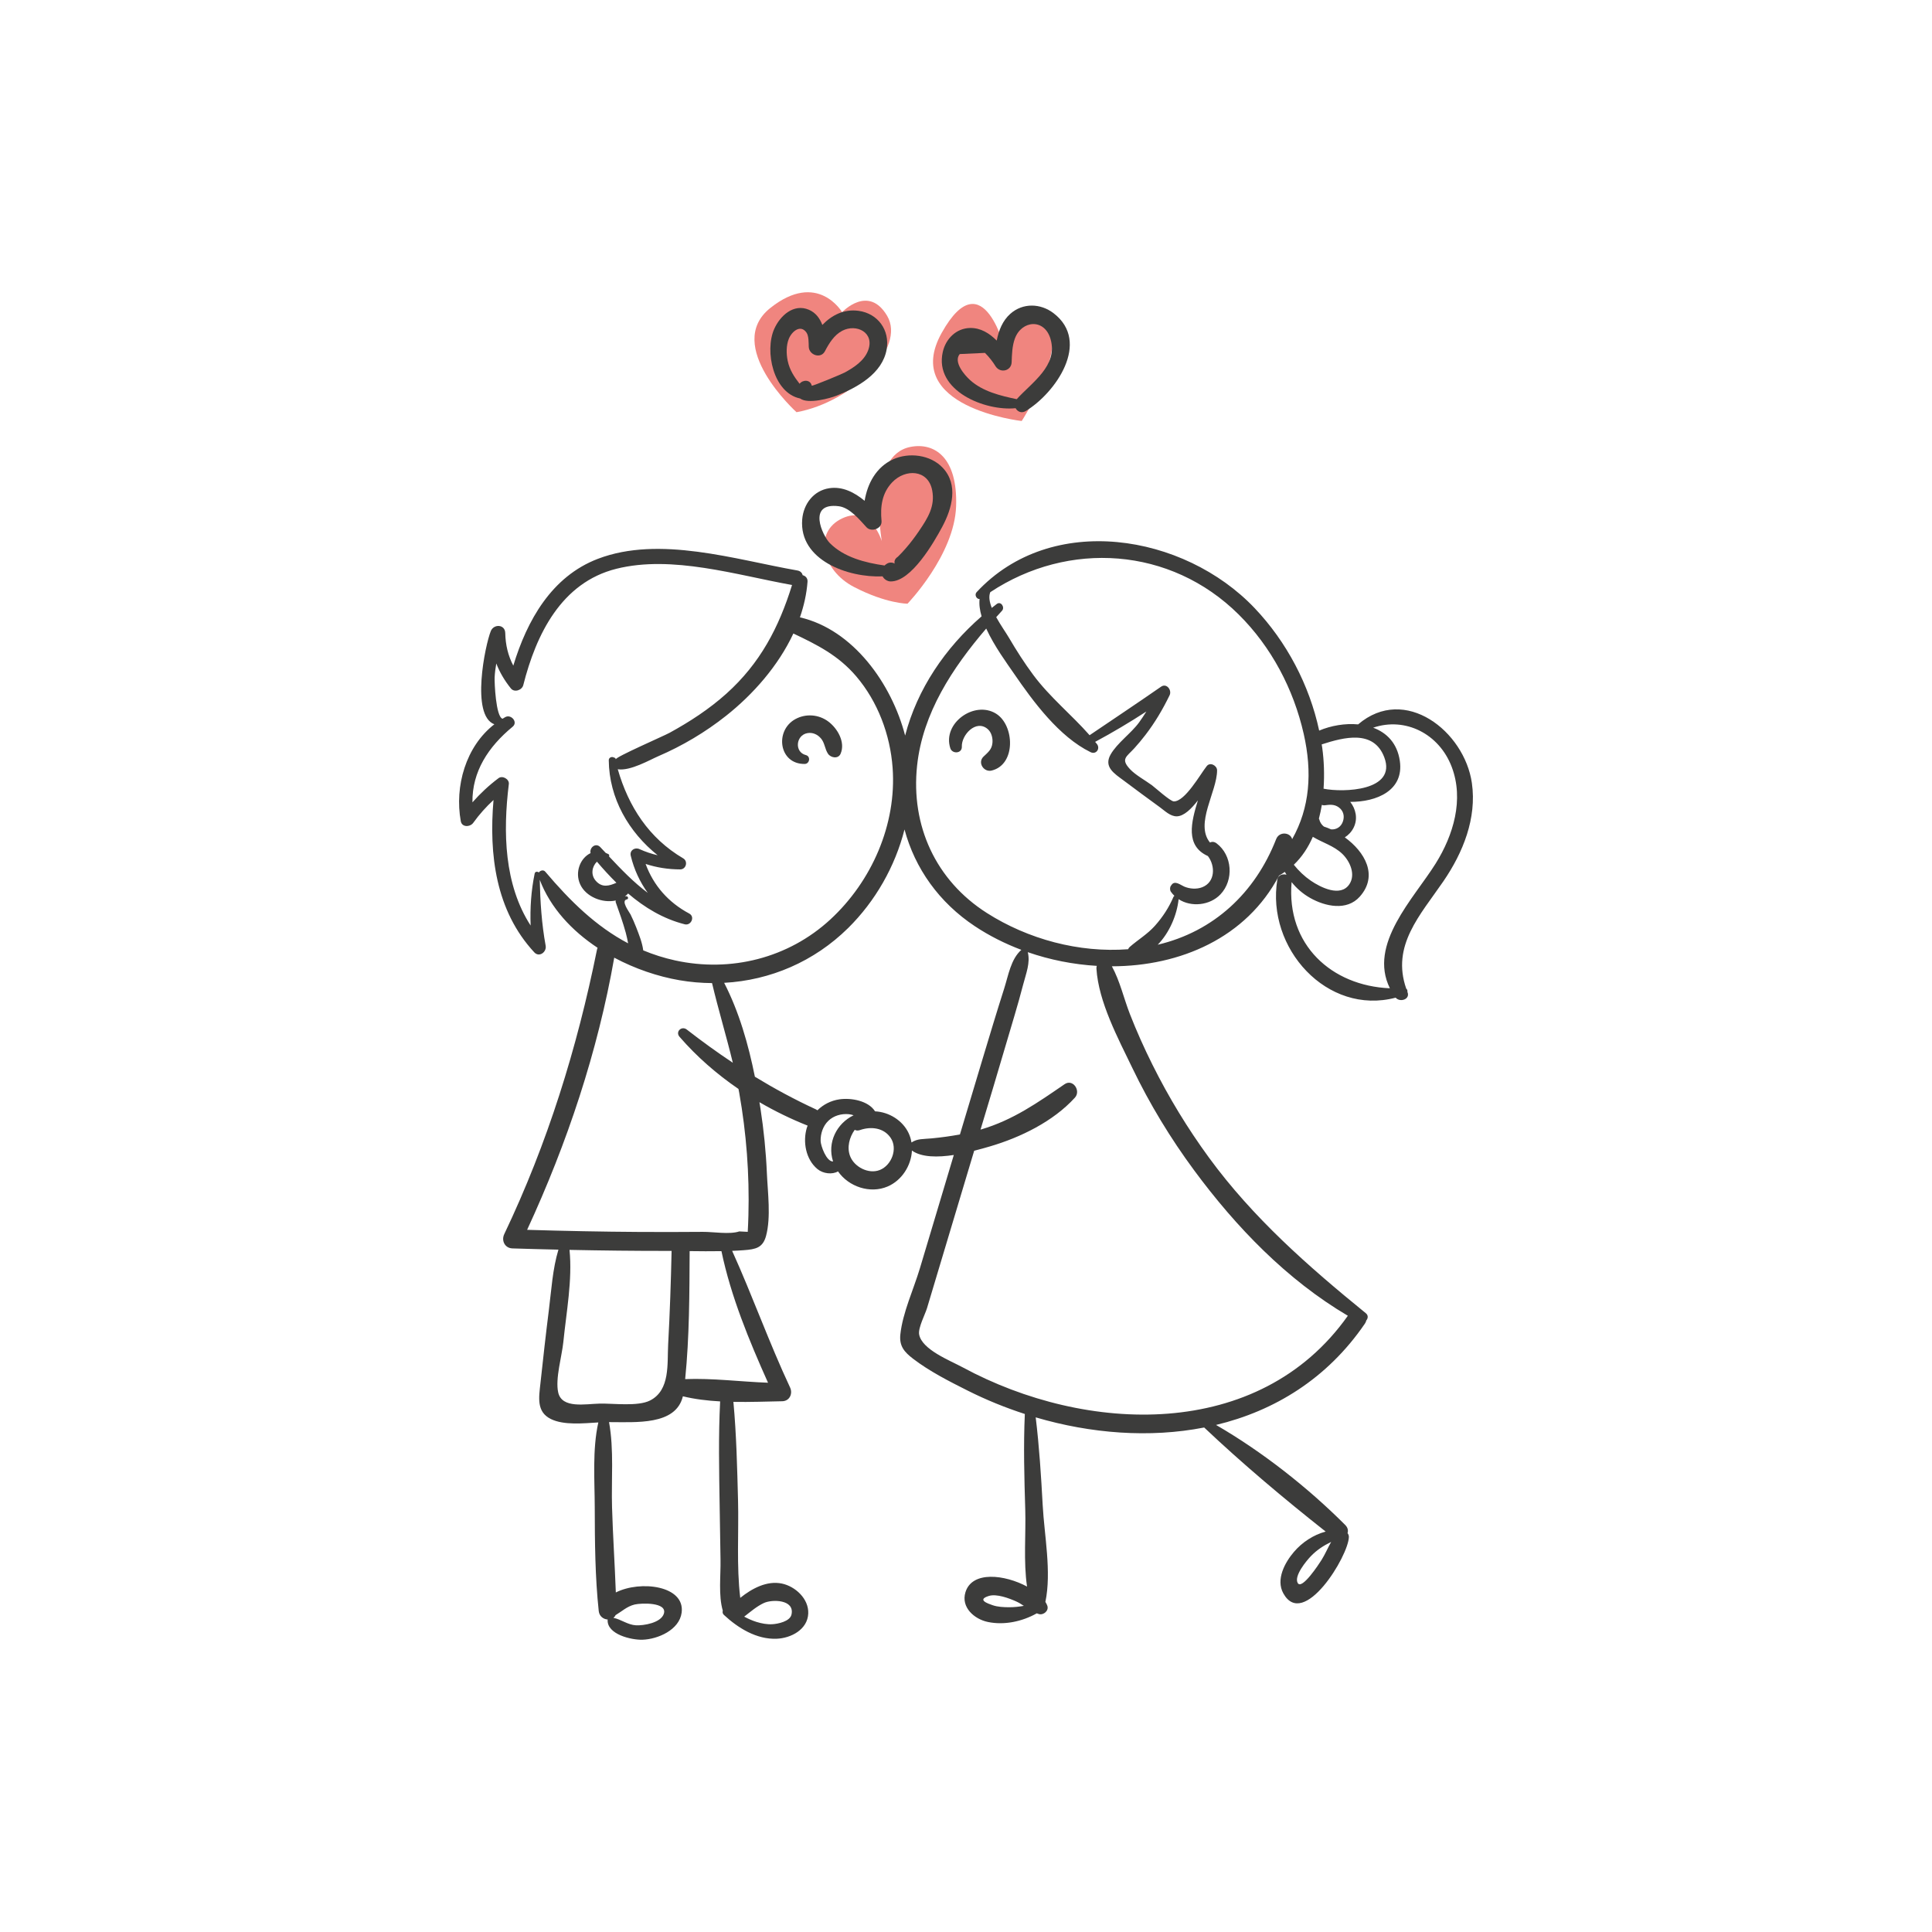 <?xml version="1.0" encoding="utf-8"?>
<!-- Generator: Adobe Illustrator 16.0.0, SVG Export Plug-In . SVG Version: 6.00 Build 0)  -->
<!DOCTYPE svg PUBLIC "-//W3C//DTD SVG 1.1//EN" "http://www.w3.org/Graphics/SVG/1.1/DTD/svg11.dtd">
<svg version="1.1" id="Layer_1" xmlns="http://www.w3.org/2000/svg" xmlns:xlink="http://www.w3.org/1999/xlink" x="0px" y="0px"
	 width="350px" height="350px" viewBox="0 0 350 350" enable-background="new 0 0 350 350" xml:space="preserve">
<g>
	<path fill="#F0857F" d="M159.752,98.044c0,0-1.94-6.617-7.193-4.129c-5.253,2.487-3.701,9.382,2.142,12.416
		c5.843,3.034,9.704,3.034,9.704,3.034s8.505-8.825,8.803-17.651c0.298-8.826-3.884-11.597-8.251-10.756
		C156.958,82.496,159.752,98.044,159.752,98.044z"/>
	<path fill="#F0857F" d="M144.297,74.675c0,0-13.319-12.058-4.742-18.884c8.577-6.826,13.003,0.768,13.003,0.768
		s4.766-5.112,8.168,0.68C164.129,63.031,154.527,72.805,144.297,74.675z"/>
	<path fill="#F0857F" d="M185.089,76.269c0,0-22.055-2.482-14.475-15.996c7.58-13.514,11.596,3.537,11.596,3.537
		s3.065-11.803,7.316-6.294C193.778,63.023,185.089,76.269,185.089,76.269z"/>
	<g>
		<path fill="#3C3C3B" d="M150.013,130.679c-1.72-1.264-4.043-1.439-5.932-0.402c-3.78,2.077-2.986,8.172,1.693,8.12
			c0.909-0.011,1.129-1.378,0.218-1.607c-2.114-0.534-1.823-3.592,0.261-3.974c0.963-0.177,1.849,0.226,2.473,0.96
			c0.708,0.833,0.689,1.914,1.282,2.785c0.495,0.724,1.836,0.975,2.267,0C153.195,134.471,151.729,131.939,150.013,130.679z"/>
		<path fill="#3C3C3B" d="M180.438,129.281c-3.922-2.427-9.762,1.738-8.278,6.271c0.357,1.091,2.139,0.966,2.085-0.282
			c-0.09-2.109,2.55-5.005,4.672-3.205c0.7,0.595,0.959,1.644,0.872,2.527c-0.12,1.214-0.805,1.694-1.619,2.477
			c-1.123,1.077,0.044,2.869,1.469,2.526C184.1,138.521,183.801,131.361,180.438,129.281z"/>
		<path fill="#3C3C3B" d="M266.644,141.849c-1.345-9.36-12.131-17.87-20.607-10.62c-2.361-0.219-4.901,0.215-7.057,1.124
			c-1.768-8.259-5.897-16.091-11.697-22.193c-12.766-13.428-36.8-17.491-50.361-2.884c-0.439,0.473-0.011,1.285,0.541,1.241
			c-0.112,0.964,0.035,2.03,0.361,3.136c-6.58,5.733-11.656,13.146-13.851,21.601c-2.444-9.397-9.406-19.188-19.057-21.416
			c0.721-2.086,1.208-4.24,1.375-6.443c0.05-0.662-0.37-1.068-0.883-1.195c-0.097-0.412-0.4-0.756-0.965-0.854
			c-11.237-1.964-24.958-6.381-36.139-2.106c-8.381,3.204-12.832,11.164-15.313,19.348c-0.945-1.805-1.412-3.743-1.459-5.906
			c-0.034-1.594-2.074-1.691-2.618-0.354c-1.025,2.521-3.668,15.286,0.645,16.883c-5.178,4.008-7.229,11.24-6.082,17.561
			c0.208,1.149,1.699,1.066,2.255,0.295c1.106-1.537,2.323-2.893,3.674-4.139c-0.849,9.86,0.381,20.049,7.389,27.601
			c0.902,0.972,2.263-0.073,2.058-1.198c-0.726-3.986-0.981-7.922-1.072-11.946c1.938,5.083,5.816,9.232,10.481,12.319
			c-0.05,0.114-0.091,0.238-0.119,0.377c-3.613,17.855-8.941,35.026-16.792,51.497c-0.561,1.177,0.11,2.54,1.483,2.584
			c2.777,0.089,5.555,0.161,8.333,0.225c-1.059,3.496-1.28,7.352-1.732,10.93c-0.558,4.418-1.048,8.845-1.527,13.271
			c-0.277,2.565-0.765,5.183,1.904,6.489c2.353,1.149,5.859,0.771,8.583,0.613c-1.098,4.896-0.661,10.501-0.65,15.381
			c0.014,6.237,0.058,12.582,0.723,18.786c0.104,0.969,0.869,1.489,1.624,1.531c-0.003,0.02-0.012,0.036-0.013,0.056
			c-0.136,2.649,4.314,3.673,6.315,3.609c2.78-0.091,6.679-1.769,7.094-4.908c0.645-4.902-7.481-5.896-11.924-3.656
			c-0.186-5.139-0.534-10.278-0.686-15.418c-0.147-4.967,0.37-10.476-0.545-15.44c4.834-0.011,12.107,0.634,13.379-4.678
			c2.154,0.527,4.435,0.798,6.75,0.926c-0.324,6.227-0.186,12.523-0.091,18.738c0.051,3.318,0.093,6.638,0.159,9.956
			c0.055,2.834-0.402,6.467,0.411,9.212c-0.077,0.258-0.04,0.544,0.2,0.769c2.557,2.38,5.923,4.469,9.56,4.321
			c2.614-0.106,5.598-1.666,5.722-4.572c0.113-2.656-2.33-4.914-4.777-5.425c-2.699-0.564-5.403,0.87-7.542,2.591
			c-0.697-5.763-0.251-11.959-0.401-17.681c-0.155-5.916-0.292-11.912-0.839-17.824c3.006,0.056,6.018-0.063,8.841-0.115
			c1.333-0.025,1.954-1.365,1.428-2.488c-3.807-8.127-6.802-16.592-10.497-24.757c0.708-0.03,1.416-0.065,2.118-0.12
			c2.143-0.163,3.442-0.417,4.029-2.604c0.905-3.378,0.298-7.849,0.148-11.314c-0.17-3.935-0.564-7.857-1.164-11.748
			c-0.059-0.381-0.126-0.767-0.188-1.148c2.811,1.639,5.742,3.061,8.734,4.248c-0.046,0.128-0.104,0.249-0.145,0.381
			c-0.764,2.542-0.198,5.728,1.912,7.48c1.034,0.859,2.704,1.036,3.734,0.429c1.93,2.773,5.798,4.096,8.98,2.74
			c2.572-1.095,4.279-3.772,4.413-6.517c1.749,1.261,4.705,1.245,7.584,0.806c-0.785,2.627-1.569,5.254-2.355,7.88
			c-1.264,4.223-2.528,8.445-3.792,12.667c-1.132,3.781-3.128,8.045-3.537,11.969c-0.217,2.089,0.705,3.168,2.286,4.381
			c2.985,2.291,6.567,4.108,9.919,5.791c3.306,1.661,6.779,3.076,10.346,4.233c-0.259,5.77-0.098,11.581,0.078,17.347
			c0.132,4.29-0.342,9.41,0.322,13.916c-4.023-2.161-9.939-2.897-11.153,1.014c-0.858,2.766,1.622,4.899,4.073,5.405
			c2.976,0.612,6.205-0.084,8.845-1.569c0.126,0.048,0.25,0.097,0.382,0.133c0.854,0.237,1.854-0.615,1.523-1.523
			c-0.082-0.228-0.202-0.454-0.346-0.681c1.138-5.426-0.193-12.064-0.488-17.511c-0.289-5.305-0.623-10.638-1.267-15.919
			c9.987,2.938,20.626,3.771,30.521,1.836c6.923,6.555,14.503,12.929,22.009,18.854c-2.224,0.594-4.268,1.949-5.745,3.68
			c-1.636,1.911-3.316,4.99-1.93,7.504c3.664,6.641,11.825-6.789,11.88-10.216c0.004-0.264-0.091-0.494-0.239-0.682
			c0.148-0.461,0.059-0.997-0.425-1.483c-6.727-6.745-15.051-13.295-23.404-18.121c10.567-2.533,20.146-8.364,26.968-18.35
			c0.135-0.197,0.213-0.392,0.255-0.58c0.318-0.374,0.396-0.919-0.081-1.307c-10.421-8.477-20.458-17.297-28.427-28.2
			c-3.875-5.303-7.299-10.933-10.227-16.813c-1.495-2.998-2.867-6.057-4.086-9.176c-1.11-2.846-1.799-5.981-3.271-8.66
			c12.386-0.015,24.367-5.159,30.288-16.439c0.368-0.2,0.709-0.431,1.047-0.662c0.095,0.172,0.196,0.341,0.298,0.508
			c-0.688-0.191-1.52,0.06-1.655,0.88c-2.055,12.408,8.996,24.68,21.435,21.395c0.777,0.904,2.672,0.326,2.143-1.009
			c-0.007-0.017-0.011-0.032-0.018-0.049c0.039-0.224-0.032-0.451-0.211-0.575c-2.721-7.813,2.519-13.302,6.733-19.453
			C265.036,154.462,267.562,148.241,266.644,141.849z M111.521,292.594c1.114-0.662,2.077-1.591,3.444-1.919
			c1.198-0.288,5.956-0.446,5.301,1.657c-0.521,1.668-3.666,2.183-5.07,2.105c-1.486-0.082-2.717-1.095-4.072-1.348
			C111.289,292.964,111.426,292.8,111.521,292.594z M138.368,290.406c1.514-0.712,5.65-0.654,5.015,2.097
			c-0.291,1.256-2.501,1.688-3.478,1.74c-0.967,0.052-1.926-0.133-2.848-0.414c-0.772-0.237-1.515-0.577-2.24-0.958
			C135.957,291.991,137.061,291.021,138.368,290.406z M182.838,291.166c-0.985-0.001-2.087-0.047-3.022-0.371
			c-0.846-0.294-2.906-0.986-0.678-1.675c1.409-0.435,3.661,0.42,4.929,0.983c0.499,0.222,0.959,0.512,1.411,0.812
			C184.611,291.071,183.734,291.166,182.838,291.166z M235.096,286.781c-0.739-1.289,1.637-4.092,2.365-4.852
			c1.09-1.138,2.333-1.938,3.689-2.596c-0.606,1.076-1.1,2.247-1.745,3.273C238.955,283.325,235.845,288.088,235.096,286.781z
			 M250.775,137.191c2.316,6.127-7.447,6.41-10.999,5.689c0.175-2.564,0.078-5.101-0.233-7.358
			c-0.031-0.223-0.072-0.445-0.106-0.668C243.483,133.547,248.867,132.144,250.775,137.191z M239.464,145.815
			c0.168,0.058,0.346,0.094,0.538,0.068c0.906-0.124,1.728-0.2,2.522,0.37c0.83,0.596,1.082,1.546,0.777,2.504
			c-0.35,1.1-1.256,1.559-2.153,1.495c-0.441-0.202-0.885-0.373-1.319-0.515c-0.394-0.311-0.703-0.753-0.839-1.315
			c-0.011-0.048-0.036-0.084-0.058-0.124C239.145,147.481,239.326,146.655,239.464,145.815z M243.186,154.699
			c1.355,1.311,2.461,3.716,1.256,5.503c-1.603,2.378-5.201,0.561-6.981-0.659c-1.135-0.779-2.19-1.775-3.074-2.887
			c1.48-1.409,2.608-3.143,3.445-5.058C239.603,152.669,241.657,153.221,243.186,154.699z M155.109,122.517
			c3.917,4.596,6.161,10.588,6.597,16.586c0.744,10.25-3.783,20.544-11.273,27.459c-7.608,7.023-18.058,9.634-28.129,7.427
			c-2.054-0.451-3.967-1.069-5.775-1.821c-0.184-1.417-0.765-2.851-1.259-4.131c-0.31-0.805-0.66-1.599-1.04-2.372
			c-0.21-0.428-1.84-2.524-0.657-2.735c0.327-0.058,0.239-0.561-0.076-0.564c-0.099-0.001-0.176,0.001-0.262,0.002
			c0.197-0.149,0.385-0.313,0.553-0.503c2.988,2.55,6.349,4.587,10.257,5.579c1.139,0.288,1.912-1.362,0.819-1.945
			c-3.802-2.025-6.47-5.089-7.908-8.989c2.017,0.658,4.05,0.98,6.271,0.989c1.069,0.004,1.457-1.463,0.542-2
			c-6.234-3.666-9.917-9.404-11.855-16.146c2.23,0.374,5.864-1.724,7.291-2.337c4.423-1.902,8.563-4.36,12.338-7.352
			c4.886-3.871,9.446-9.039,12.183-14.899C147.998,116.794,151.869,118.717,155.109,122.517z M98.78,157.912
			c-0.335-0.395-0.912-0.225-1.169,0.145c-0.233-0.21-0.672-0.188-0.751,0.194c-0.645,3.129-0.847,6.266-0.731,9.419
			c-4.812-7.443-5.021-16.942-3.949-25.631c0.11-0.891-1.151-1.603-1.863-1.069c-1.757,1.319-3.311,2.774-4.729,4.382
			c-0.073-5.573,2.869-10.062,7.29-13.708c1.001-0.825-0.276-2.306-1.34-1.736c-0.172,0.093-0.331,0.2-0.497,0.299
			c-1.223-0.334-1.475-6.601-1.433-7.49c0.041-0.858,0.155-1.694,0.301-2.522c0.611,1.588,1.486,3.08,2.642,4.519
			c0.644,0.801,2.015,0.314,2.245-0.593c2.324-9.188,6.886-18.586,16.864-21.081c10.125-2.532,21.8,1.147,31.828,2.937
			c-2.381,7.678-5.768,14.183-11.9,19.688c-3.12,2.8-6.621,5.078-10.289,7.089c-1.067,0.584-9.798,4.374-9.736,4.798
			c-0.028-0.195-0.184-0.298-0.357-0.325c-0.348-0.212-0.926-0.011-0.921,0.491c0.063,6.905,3.609,13.01,8.851,17.216
			c-1.104-0.251-2.188-0.615-3.303-1.117c-0.834-0.375-1.798,0.241-1.567,1.205c0.603,2.509,1.656,4.76,3.083,6.728
			c-2.545-1.895-4.784-4.219-7.014-6.597c0.064-0.149,0.043-0.336-0.121-0.427c-0.162-0.087-0.32-0.149-0.479-0.213
			c-0.327-0.348-0.653-0.697-0.981-1.044c-0.841-0.891-2.017,0.11-1.765,1.081c-1.854,0.878-2.89,3.428-1.889,5.645
			c1.026,2.271,4.046,3.473,6.459,2.935c-0.037,0.105-0.05,0.218-0.01,0.329c0.653,1.822,1.301,3.645,1.815,5.512
			c0.173,0.628,0.299,1.274,0.427,1.921C107.968,167.829,103.29,163.238,98.78,157.912z M111.669,159.922
			c-1.286,0.563-2.588,0.958-3.74-0.357c-0.954-1.088-0.694-2.581,0.211-3.466C109.262,157.418,110.433,158.707,111.669,159.922z
			 M121.041,243.58c-0.187,3.434,0.407,8.256-3.271,10.13c-2.203,1.123-6.641,0.514-9.109,0.566c-2.613,0.056-6.876,0.959-7.54-2.03
			c-0.554-2.497,0.679-6.585,0.932-9.124c0.534-5.345,1.667-11.255,1.119-16.695c5.868,0.122,11.737,0.19,17.606,0.186
			c0.295,0,0.591,0.003,0.887,0.004C121.543,232.273,121.347,237.931,121.041,243.58z M139.135,250.494
			c-4.996-0.183-10.078-0.85-15.011-0.655c0.775-7.657,0.773-15.51,0.811-23.189c1.92,0.025,3.846,0.042,5.762,0.008
			C132.41,234.873,135.699,242.818,139.135,250.494z M135.584,220.134c-0.026,1.01-0.067,2.018-0.123,3.026
			c-0.51-0.025-1.021-0.053-1.531-0.079c-1.738,0.592-4.729,0.066-6.576,0.081c-3.836,0.031-7.673,0.037-11.509,0.016
			c-6.786-0.039-13.57-0.181-20.353-0.382c7.252-15.675,12.794-32.281,15.782-49.304c3.786,2.019,7.89,3.406,11.806,4.083
			c1.975,0.341,3.952,0.508,5.914,0.522c1.147,4.848,2.595,9.595,3.763,14.431c-2.828-1.88-5.594-3.884-8.34-6.016
			c-0.93-0.724-2.115,0.388-1.314,1.313c3.105,3.586,6.729,6.748,10.678,9.448c0.043,0.233,0.094,0.464,0.136,0.696
			C135.216,205.273,135.78,212.72,135.584,220.134z M150.918,210.413c-1.222,0.048-2.239-2.886-2.254-3.714
			c-0.025-1.336,0.421-2.706,1.395-3.65c0.972-0.943,2.386-1.334,3.717-1.203c0.309,0.031,0.591,0.104,0.861,0.197
			C151.576,203.519,149.808,206.98,150.918,210.413z M159.38,211.958c-2.029,0.803-4.644-0.552-5.388-2.543
			c-0.585-1.563-0.132-3.365,0.849-4.737c0.254,0.14,0.576,0.178,0.95,0.046c1.957-0.688,4.297-0.458,5.557,1.404
			C162.676,208.091,161.529,211.106,159.38,211.958z M168.801,206.226c-1.551,0.15-2.59,0.021-3.678,0.745
			c-0.098-0.594-0.269-1.177-0.537-1.735c-1.105-2.299-3.568-3.79-6.062-3.906c-1.218-1.947-4.395-2.483-6.469-2.173
			c-1.549,0.232-2.91,0.944-3.97,1.981c-0.081-0.062-0.17-0.117-0.271-0.163c-3.863-1.782-7.52-3.76-11.06-5.915
			c-1.176-5.86-2.873-11.789-5.568-17.011c8.362-0.455,16.313-3.856,22.456-9.919c4.933-4.87,8.506-11.141,10.219-17.863
			c1.892,7.064,6.266,13.227,12.754,17.532c2.6,1.725,5.436,3.151,8.41,4.276c-1.915,1.702-2.344,4.62-3.126,7.063
			c-1.341,4.197-2.607,8.424-3.879,12.643c-1.38,4.577-2.75,9.155-4.118,13.735C172.218,205.83,170.52,206.059,168.801,206.226z
			 M205.146,193.497c3.131,6.507,6.897,12.715,11.188,18.522c7.602,10.289,16.771,19.814,27.841,26.343
			c-16.111,22.775-47.467,21.393-69.74,9.363c-2.342-1.265-7.428-3.224-7.924-5.982c-0.212-1.178,1.097-3.66,1.423-4.749
			c0.475-1.584,0.949-3.167,1.423-4.75c2.214-7.389,4.428-14.777,6.643-22.166c0.16-0.536,0.322-1.073,0.483-1.609
			c1.107-0.279,2.097-0.563,2.845-0.782c5.54-1.625,11.478-4.521,15.405-8.841c1.125-1.235-0.355-3.474-1.876-2.432
			c-4.889,3.353-9.303,6.469-15.088,8.189c-0.045,0.013-0.09,0.022-0.135,0.035c1.52-5.045,3.039-10.091,4.52-15.146
			c1.082-3.696,2.234-7.387,3.2-11.116c0.534-2.057,1.322-3.928,0.842-5.88c4.015,1.394,8.257,2.23,12.5,2.48
			c-0.052,0.15-0.076,0.317-0.065,0.5C199.004,181.496,202.552,188.109,205.146,193.497z M204.654,171.555
			c-0.139,0.121-0.223,0.261-0.282,0.407c-8.896,0.677-18.139-1.815-25.601-6.572c-9.258-5.903-13.797-15.822-12.629-26.706
			c1.022-9.521,6.403-17.67,12.522-24.817c1.444,3.177,3.785,6.344,5,8.119c3.512,5.125,8.218,11.502,13.908,14.277
			c1.002,0.489,1.798-0.645,1.144-1.482c-0.104-0.131-0.217-0.254-0.321-0.384c3.168-1.7,6.263-3.543,9.279-5.502
			c-0.416,0.669-0.847,1.328-1.313,1.969c-1.438,1.98-3.976,3.732-5.165,5.824c-1.279,2.251,0.659,3.441,2.327,4.678
			c2.198,1.631,4.385,3.283,6.608,4.878c0.874,0.628,1.892,1.68,3.084,1.64c1.272-0.042,2.6-1.336,3.796-2.888
			c-1.22,3.967-2.312,8.23,1.813,10.087c1.361,1.77,1.354,4.711-1.024,5.646c-1.021,0.399-2.272,0.304-3.271-0.119
			c-0.609-0.257-1.677-1.154-2.268-0.337l-0.144,0.2c-0.204,0.282-0.195,0.786,0,1.07c0.19,0.278,0.412,0.521,0.645,0.747
			c-0.071,0.041-0.134,0.096-0.172,0.183c-0.845,1.958-1.939,3.638-3.357,5.232C207.857,169.249,206.182,170.218,204.654,171.555z
			 M231.186,152.02c-3.817,9.759-11.324,16.74-21.45,19.125c2.147-2.209,3.477-5.396,3.782-8.247
			c2.282,1.485,5.658,1.144,7.576-0.873c2.47-2.598,2.156-7.094-0.702-9.246c-0.429-0.322-0.85-0.326-1.194-0.149
			c-2.782-3.398,1.289-9.219,1.288-13.075c0-0.872-1.254-1.548-1.869-0.774c-1.162,1.458-3.93,6.433-5.971,6.4
			c-0.636-0.01-3.431-2.536-3.964-2.928c-1.172-0.862-2.983-1.85-3.973-2.913c-1.74-1.869-0.635-2.223,0.8-3.803
			c0.696-0.767,1.36-1.567,1.991-2.388c1.731-2.248,3.148-4.648,4.385-7.199c0.448-0.925-0.536-2.251-1.548-1.548
			c-4.287,2.976-8.628,5.864-12.946,8.789c-3.276-3.724-7.212-6.888-10.216-10.936c-1.598-2.153-3.042-4.415-4.398-6.727
			c-0.531-0.904-1.509-2.283-2.304-3.722c0.351-0.391,0.701-0.782,1.054-1.167c0.564-0.617-0.204-1.788-0.947-1.227
			c-0.308,0.233-0.607,0.475-0.91,0.714c-0.406-1.041-0.587-2.029-0.285-2.801c0.006-0.015,0.002-0.028,0.008-0.042
			c14.177-9.392,32.677-8.193,45.008,4.042c5.925,5.879,9.937,13.504,11.779,21.621c1.579,6.966,1.116,13.392-2.094,19.077
			C233.785,150.789,231.761,150.549,231.186,152.02z M251.791,179.036c-10.567-0.437-18.782-7.889-17.804-19.235
			c0.903,1.134,2.014,2.108,3.383,2.883c2.704,1.527,6.621,2.387,8.967-0.25c3.41-3.836,0.901-8.133-2.712-10.739
			c0.673-0.419,1.239-1.03,1.607-1.78c0.789-1.606,0.384-3.366-0.622-4.646c4.758,0.018,9.763-2.039,8.982-7.425
			c-0.466-3.21-2.374-5.105-4.83-6.016c5.806-1.984,11.949,1.087,14.234,7.112c2.239,5.909,0.303,12.351-2.91,17.492
			C256.109,162.799,247.831,171.033,251.791,179.036z"/>
		<path fill="#3C3C3B" d="M170.771,84.728c-2.23-2.361-6.128-2.826-9.004-1.502c-3.035,1.396-4.62,4.358-5.131,7.5
			c-1.834-1.515-3.985-2.639-6.388-2.284c-2.867,0.423-4.702,2.885-4.923,5.672c-0.586,7.381,8.326,10.574,14.564,10.3
			c0.269,0.533,0.877,0.912,1.454,0.918c3.748,0.043,7.84-7.066,9.358-9.906C172.476,92.107,173.677,87.802,170.771,84.728z
			 M166.459,96.236c-0.72,1.06-1.498,2.093-2.34,3.061c-0.463,0.539-0.949,1.058-1.456,1.557c-0.507,0.338-0.699,0.754-0.591,1.243
			c-0.41-0.232-0.906-0.248-1.335-0.016c-0.204,0.11-0.357,0.233-0.486,0.364c-3.521-0.498-7.351-1.473-9.923-4.062
			c-1.314-1.323-4.173-7.4,1.621-6.676c1.982,0.247,3.751,2.422,5.02,3.805c0.889,0.968,2.857,0.257,2.729-1.13
			c-0.242-2.6,0.073-5.05,1.926-7c2.387-2.509,6.515-2.356,7.249,1.434C169.435,91.709,168.088,93.838,166.459,96.236z"/>
		<path fill="#3C3C3B" d="M155.559,56.313c-2.653-0.372-4.875,0.778-6.584,2.552c-0.455-1.191-1.199-2.218-2.428-2.746
			c-2.774-1.192-5.227,1.082-6.292,3.477c-1.77,3.984-0.18,11.587,4.688,12.592c1.471,1.091,5.506-0.072,6.604-0.506
			c3.785-1.498,8.32-4.006,9.08-8.405C161.228,59.808,159.037,56.798,155.559,56.313z M157.247,63.532
			c-0.724,1.849-2.525,3.022-4.204,3.947c-0.513,0.284-5.951,2.54-5.986,2.387c-0.266-1.142-1.61-1.096-2.205-0.343
			c-0.959-1.23-1.807-2.491-2.156-4.165c-0.26-1.25-0.284-2.787,0.209-3.988c0.553-1.35,2.121-2.647,3.194-1.126
			c0.436,0.618,0.387,1.877,0.414,2.586c0.057,1.482,2.176,2.242,2.933,0.794c0.741-1.418,1.666-2.939,3.139-3.705
			C155.158,58.581,158.532,60.249,157.247,63.532z"/>
		<path fill="#3C3C3B" d="M190.863,56.739c-2.356-1.804-5.563-1.904-7.83,0.106c-1.401,1.242-2.104,3.006-2.469,4.854
			c-1.323-1.323-2.911-2.32-4.83-2.282c-2.532,0.053-4.414,1.985-4.943,4.354c-1.569,7.022,7.631,10.735,13.197,10.179
			c0.327,0.609,1.058,0.979,1.823,0.518C191.189,71.23,197.701,61.972,190.863,56.739z M184.188,72.315
			c-2.949-0.621-6.147-1.387-8.441-3.453c-1.01-0.91-3.081-3.295-1.88-4.72c1.524-0.071,3.046-0.141,4.571-0.211
			c0.746,0.743,1.396,1.566,1.948,2.468c0.854,1.258,2.831,0.805,2.885-0.781c0.048-1.414,0.091-2.93,0.579-4.274
			c1.214-3.334,5.385-3.723,6.474,0.104C191.693,66.263,186.953,69.251,184.188,72.315z"/>
	</g>
</g>
</svg>
